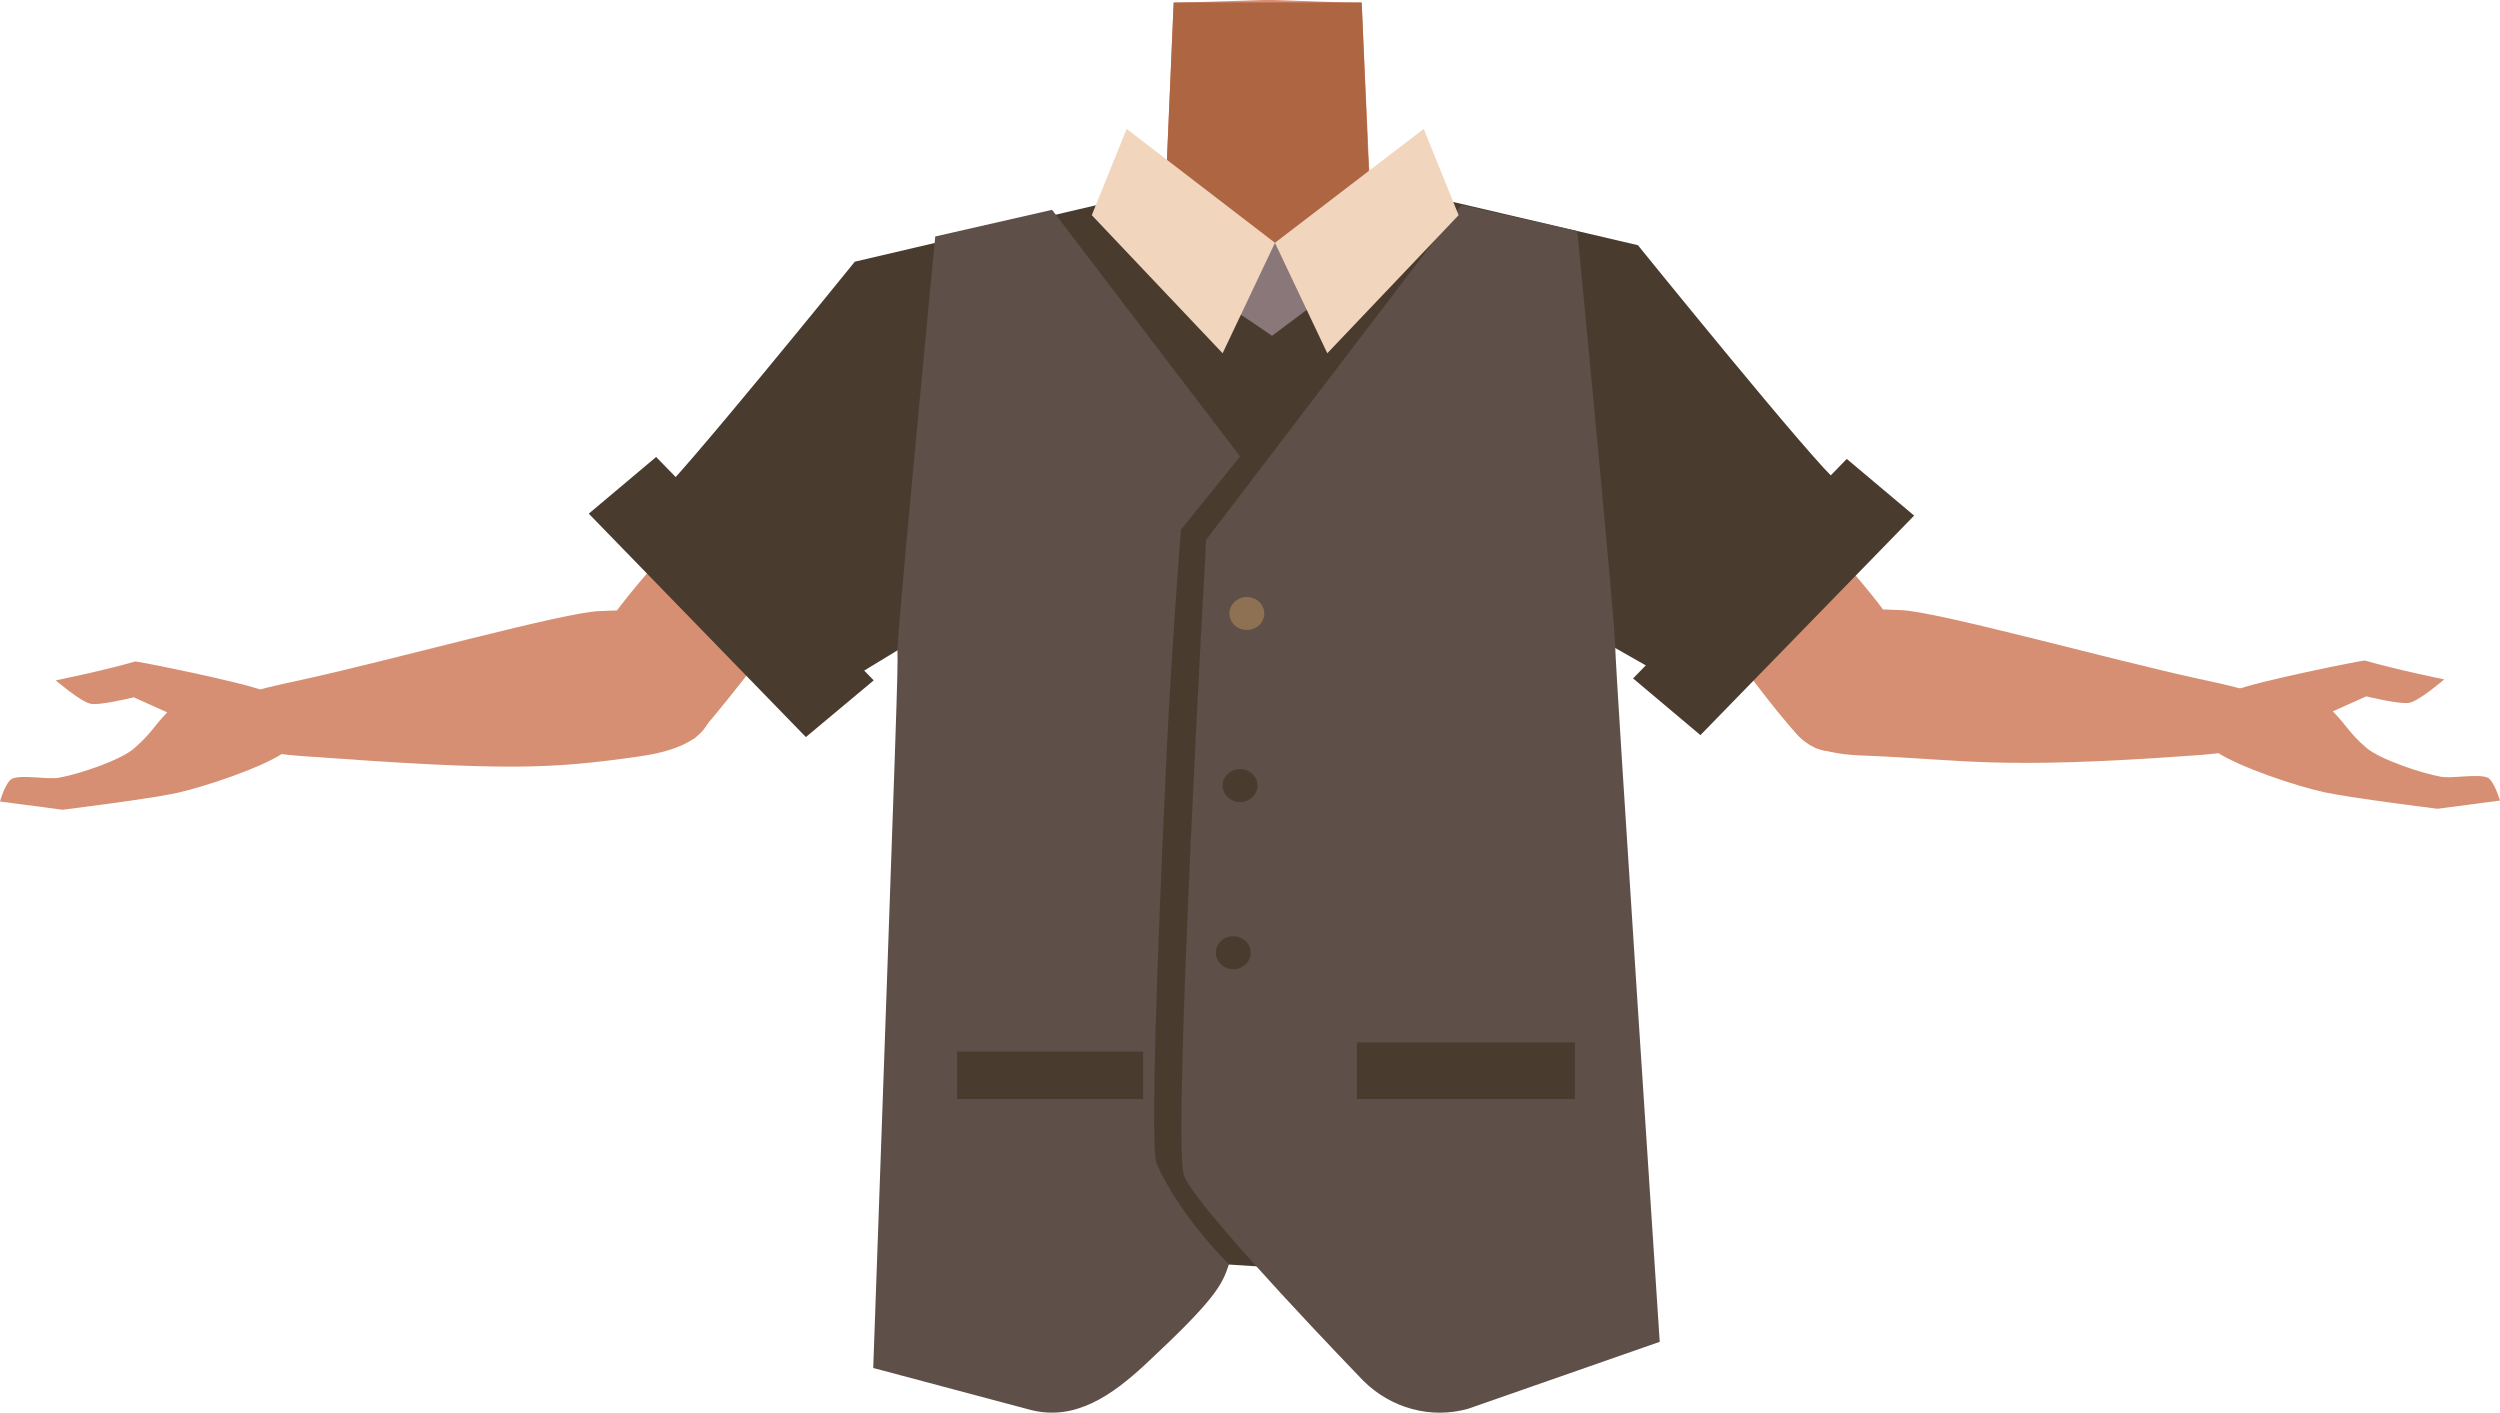 <?xml version="1.0" encoding="utf-8"?>
<!-- Generator: Adobe Illustrator 26.0.1, SVG Export Plug-In . SVG Version: 6.00 Build 0)  -->
<svg version="1.1" id="Calque_1" xmlns="http://www.w3.org/2000/svg" xmlns:xlink="http://www.w3.org/1999/xlink" x="0px" y="0px"
	 viewBox="0 0 515.9 291.5" style="enable-background:new 0 0 515.9 291.5;" xml:space="preserve">
<style type="text/css">
	.st0{fill:#D68F72;}
	.st1{fill:#AD6542;}
	.st2{fill:#493C2F;}
	.st3{fill:#5E4F48;}
	.st4{fill:#89777A;}
	.st5{fill:#F2D5BD;}
	.st6{fill:#8E7052;}
</style>
<g id="Calque_1_00000051367184520426750520000008210012619911031696_">
	<g id="Calque_12">
		<path class="st0" d="M333.4,84.5c0,0-0.1,3.9-9.3,10c-10.9,7.3-6.9,21.4-8.4,28.7c-1,4.9-9.9,17.3-13.7,16.6
			c-10.8-2-16.9-16.2-26.7-20.4c-5.7-2.4-8.2-4.7-13.7-2c-5.5-2.8-8-0.5-13.7,2c-9.8,4.2-15.8,18.5-26.7,20.4
			c-3.9,0.7-12.7-11.7-13.7-16.6c-1.5-7.3,2.5-21.4-8.4-28.7c-9.2-6.1-11.6-11-11.6-11c-7-17.1-6.1-26.7,3.9-29.7s29.4-7,38.6-10.1
			c4.7-1.6,8.5-3.4,10.6-5.8l1.6-37.3L260.5,0h2.2L277,0.5l4,0.1l0.7,15.7l0.6,12.9v0.5l0.4,8.2c0.4,0.5,0.9,0.9,1.5,1.3
			c2.7,2,6.8,3.2,11.6,4.2c6.5,1.3,30.5,8,37.8,9.4c3.1,0.6-2.8-0.9,0,0C343.4,55.7,340.4,67.4,333.4,84.5z"/>
		<path class="st1" d="M284.1,39.1c-5.4,4.2-18.8,11.4-21.3,12.6c-8.2,3.9-28.3-5-32.8-8.1c4.7-1.6,8.5-3.4,10.6-5.8l1.6-37.3H281
			l1.2,28.5v0.5l0.4,8.2C283,38.2,283.5,38.7,284.1,39.1z"/>
	</g>
</g>
<g id="Calque_9">
	<path class="st0" d="M212.2,73.5c-3.9,18.3-16.5,20.9-23.8,26.2c-11.6,8.3-35.4,42.4-45,52.6c-5.4,2.5-11.8,1.6-16.4-2.2l0,0
		c-9.8-9-2.7-20.2,1.2-25.3c7.9-10.2,26-29.2,32-40.5c4.5-8.4,7-17.5,21.2-25.2c0,0,14.1-8.6,24.1-2.5
		C212.1,60.4,213.8,66,212.2,73.5L212.2,73.5z"/>
	<path class="st0" d="M145.8,139.2c-2.8-14.9-15.2-13.3-22-13.1c-7.3,0.2-42.8,10.1-61.6,14.2c-10.6,2.3-16.3,3.3-15.3,9.3
		c0.9,5.5,12.1,6.2,16.5,6.5c41.4,3,50.1,2.6,68.5,0C151.8,153.3,146.5,143,145.8,139.2z"/>
	<path class="st0" d="M27.9,136.5c-6.5,1.9-16.4,3.9-16.4,3.9s5,4.3,7.1,4.8c1.7,0.5,9-1.3,9-1.3l6.9,3.1c-2.7,2.8-3.3,4.4-6.9,7.5
		c-2.8,2.4-11.4,5.3-15.5,6c-2.3,0.4-7.7-0.7-9.6,0.2c-1.4,0.7-2.5,4.7-2.5,4.7l12.9,1.7c0,0,17.7-2.2,23.3-3.4
		c6-1.3,17.5-5.2,22.1-8.2c1.5-1,4.3-3,3.3-6.8c-0.9-3.3-4.6-5.1-7.1-6.1C50.7,140.9,28.2,136.4,27.9,136.5z"/>
	<path class="st0" d="M303.8,73.3c3.9,18.3,16.5,20.9,23.8,26.2c11.6,8.3,33.7,41.9,43.3,52.1c4.5,4.8,10.1,4.9,18-1.7l0,0
		c9.8-9,2.7-20.2-1.2-25.3c-7.9-10.2-26-29.2-32-40.5c-4.5-8.4-7-17.5-21.2-25.2c0,0-14.1-8.6-24.1-2.5
		C303.9,60.2,302.2,65.8,303.8,73.3L303.8,73.3z"/>
	<path class="st0" d="M370.2,139c2.8-14.9,15.2-13.3,22-13.1c7.3,0.2,42.8,10.1,61.6,14.2c10.6,2.3,16.3,3.3,15.3,9.3
		c-0.9,5.5-12.1,6.2-16.5,6.5c-41.4,3-47.1,0.8-68.5,0C363.9,155.2,369.4,142.8,370.2,139z"/>
	<path class="st0" d="M488,136.3c6.5,1.9,16.4,3.9,16.4,3.9s-5,4.3-7.1,4.8c-1.7,0.5-9-1.3-9-1.3l-6.9,3.1c2.8,2.8,3.3,4.4,6.9,7.5
		c2.8,2.4,11.4,5.3,15.5,6c2.3,0.4,7.7-0.7,9.6,0.2c1.3,0.7,2.5,4.7,2.5,4.7l-12.9,1.7c0,0-17.7-2.2-23.3-3.4
		c-6-1.3-17.5-5.2-22.1-8.2c-1.5-1-4.3-3-3.3-6.8c0.9-3.3,4.6-5.1,7.1-6.1C465.3,140.7,487.7,136.2,488,136.3z"/>
	<path class="st2" d="M170.4,143.2c-1.9-1.8-38.9-37.9-35.1-40.5S176.4,54,176.4,54l50-11.7l30.9,48.1L170.4,143.2z"/>
	<path class="st2" d="M225.3,49.3c-0.3-0.4,3.5-4.6,3.7-5s25.1,13.3,25.7,13.9s7.6,5.6,7.6,5.6s20-12.9,20.6-12.9
		c0.6,0,11.6,1.6,10.1,2.1s-15.2,209.5-15.2,209.5s-54.4-3.6-54.6-3.1C206.3,295,225.3,49.3,225.3,49.3z"/>
	<path class="st2" d="M344,139.8c1.9-1.8,38.9-37.9,35.1-40.5S338,50.6,338,50.6l-50-11.7l-30.8,51.5L344,139.8z"/>
	<path class="st3" d="M217.1,43.3l38.8,50.9l-12.2,15.1c0,0-2.3,28.8-3.3,53.6c-0.2,4.8-3.5,73.4-1.7,77.3
		c5,11.1,14.9,20.7,14.9,20.7c-1.4,4.3-2.8,7.2-17.3,20.7c-6.8,6.3-14.5,11.8-23.8,9.3l-32.3-8.6c5.1-143.7,5.1-143.2,5-148.1
		c0-4.4,7.8-85.4,7.8-85.4L217.1,43.3z"/>
	<path class="st3" d="M301.6,42.3l-52.7,69.1c0,0-7,123.9-4.6,131.1c1.7,5.1,24.1,29,37,42.4c5.7,5.7,14,8,21.7,5.8l39.5-13.8
		c0,0-9.2-139.4-9.2-143.8s-7.8-85.4-7.8-85.4L301.6,42.3z"/>
	<rect x="197.5" y="217" class="st2" width="38.4" height="9.8"/>
	<rect x="280" y="215.1" class="st2" width="45" height="11.7"/>
	<path class="st4" d="M253.7,63.5c0.4,0,8.8,5.8,8.8,5.8l9.6-7.2L268.5,49l-5.4,1.1c0,0-6.5-2.2-7.3-1.1
		C255,50.1,253.7,63.5,253.7,63.5z"/>
	<polygon class="st5" points="225.3,44.4 232.5,26.6 263.1,50.1 252.3,72.9 	"/>
	<polygon class="st5" points="301,44.4 293.8,26.6 263.1,50.1 273.9,72.9 	"/>
	<polygon class="st2" points="180.3,140.4 166.3,152.1 121.5,106 135.4,94.3 	"/>
	<polygon class="st2" points="337,140 350.9,151.7 395,106.4 381.1,94.7 	"/>
	<ellipse class="st6" cx="257.3" cy="126.6" rx="3.6" ry="3.4"/>
	<ellipse class="st2" cx="255.9" cy="162.1" rx="3.6" ry="3.4"/>
	<ellipse class="st2" cx="254.5" cy="196.6" rx="3.6" ry="3.4"/>
</g>
</svg>
